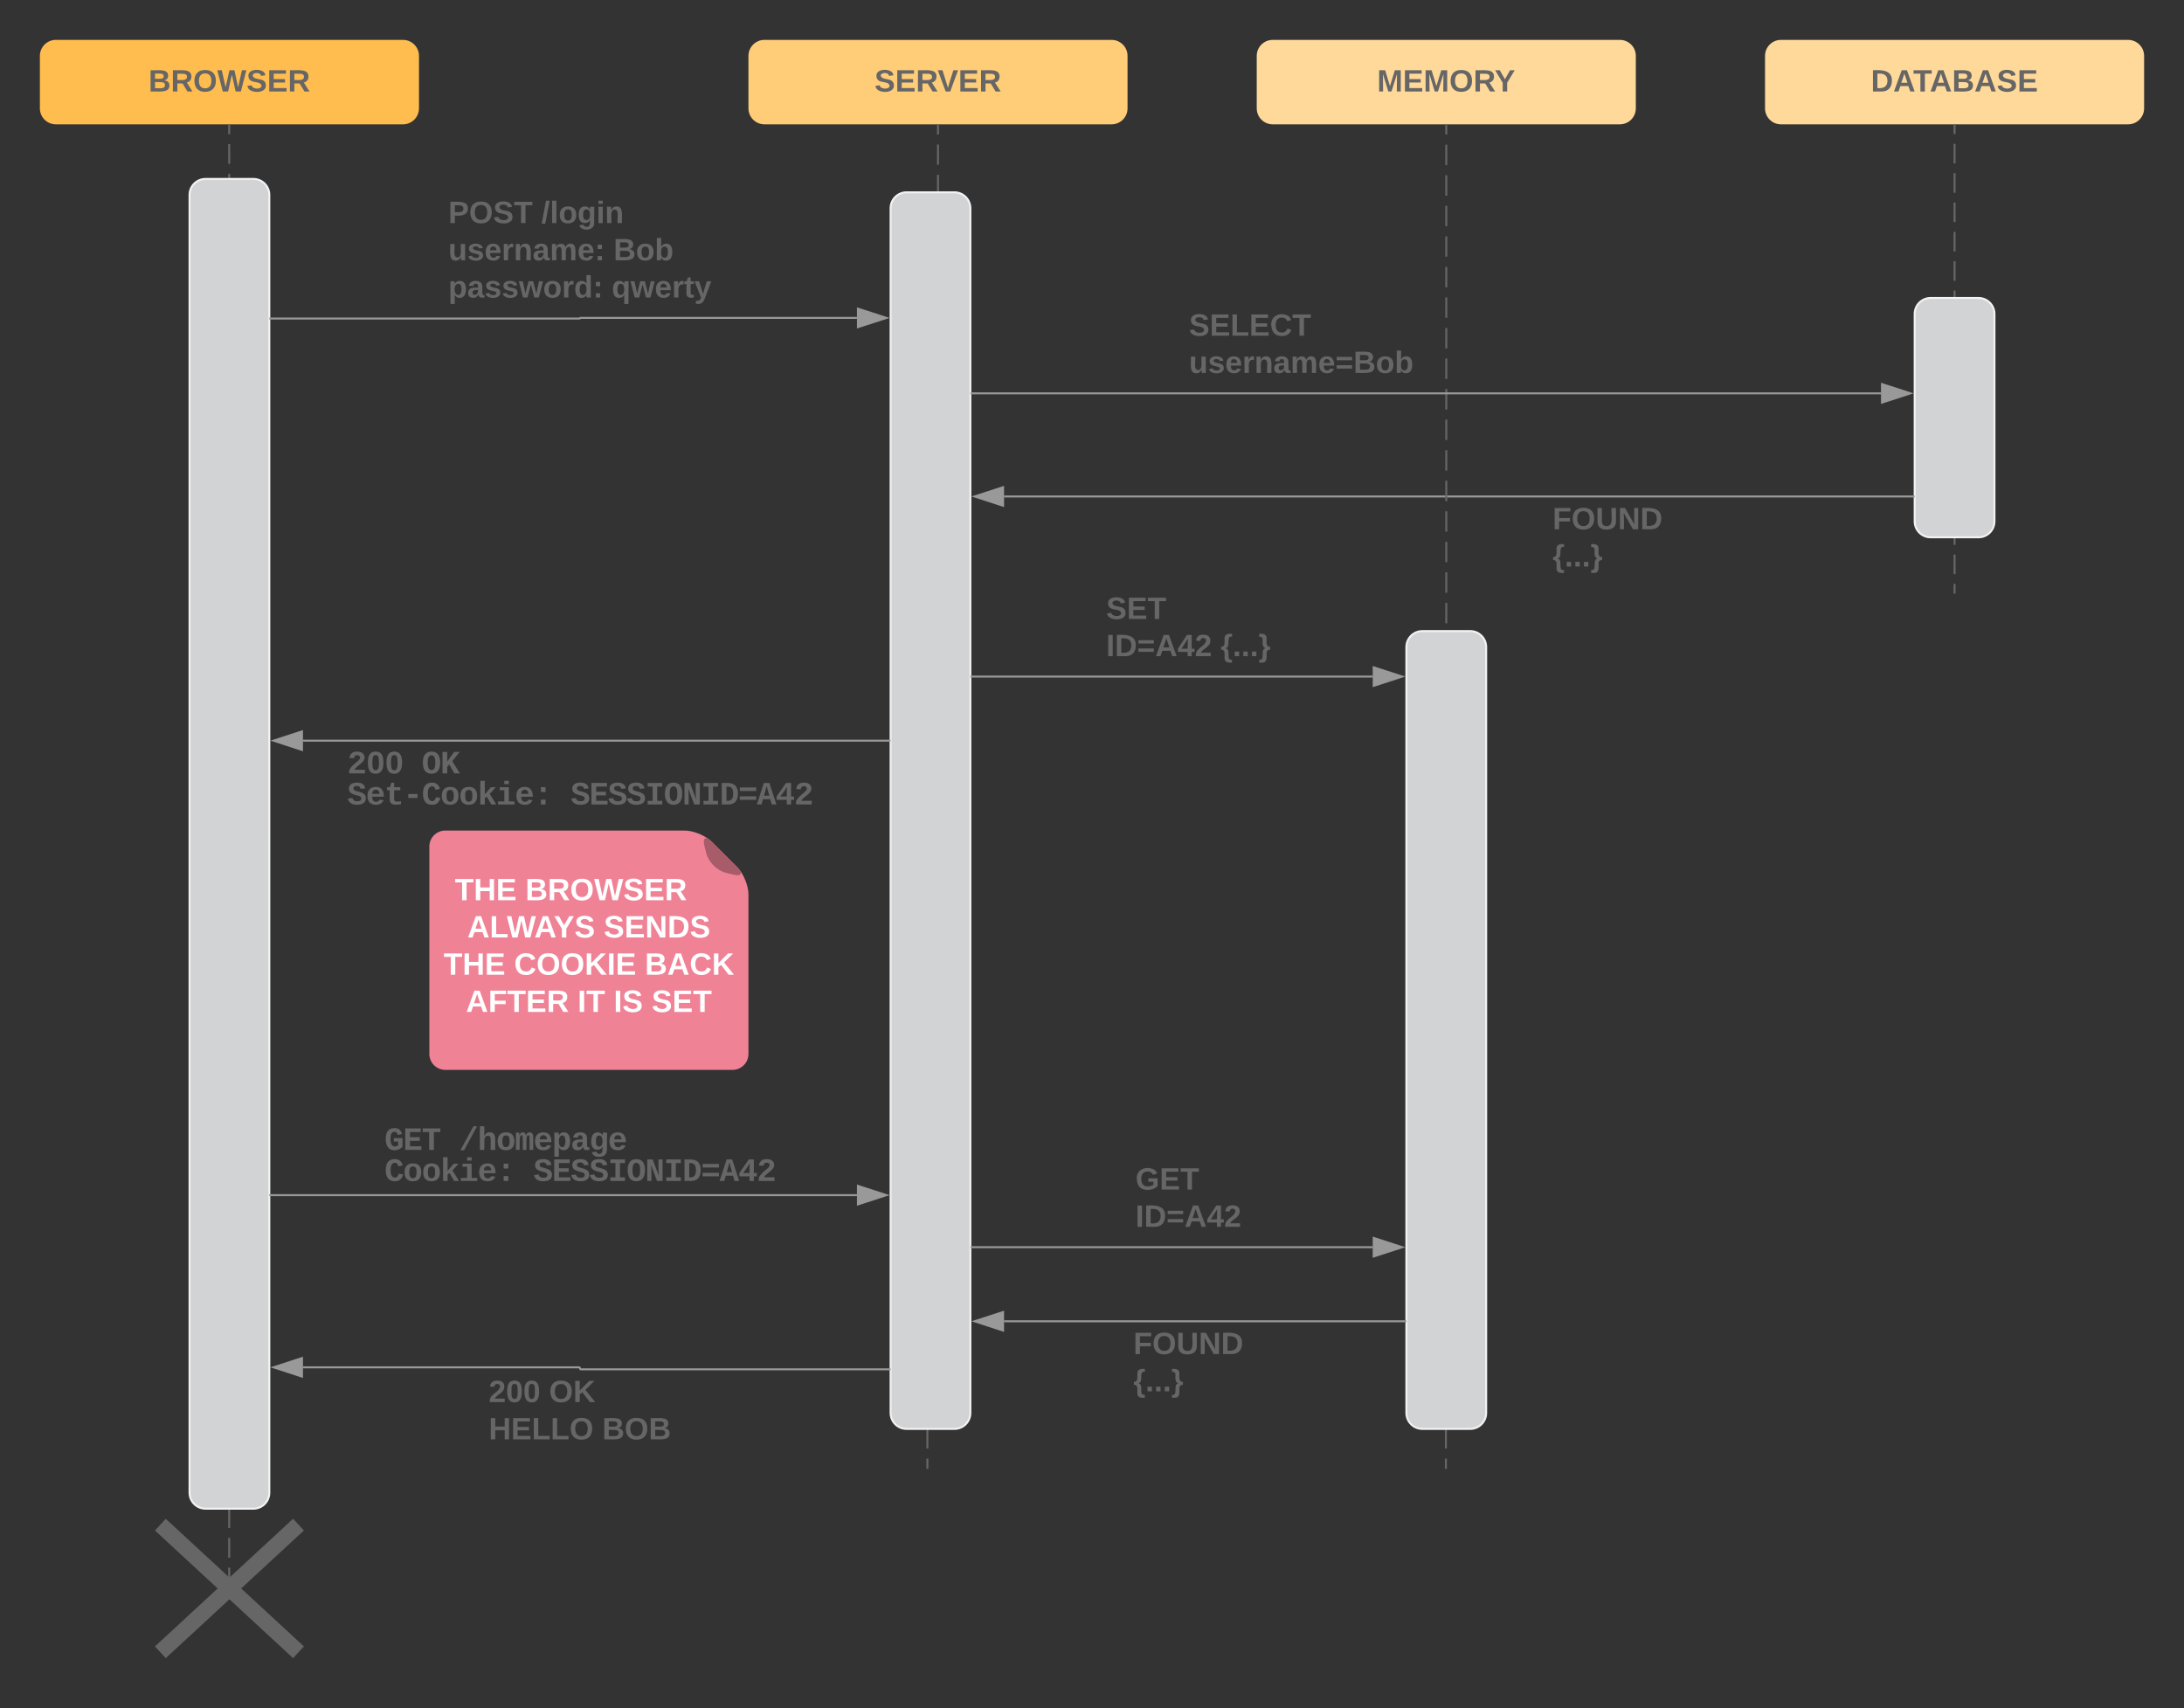 <svg xmlns="http://www.w3.org/2000/svg" xmlns:xlink="http://www.w3.org/1999/xlink" xmlns:lucid="lucid" width="1095.08" height="856.42"><rect width="100%" height="100%" fill="#333333" stroke="none"/><g transform="translate(5 -3.584)" lucid:page-tab-id="0_0"><path d="M15 31.58c0-4.4 3.58-8 8-8h174.08c4.4 0 8 3.6 8 8v26.34c0 4.42-3.6 8-8 8H23c-4.42 0-8-3.58-8-8z" stroke="#000" stroke-opacity="0" fill="#ffbd50"/><use xlink:href="#a" transform="matrix(1,0,0,1,15,23.584) translate(54.469 25.882)"/><path d="M109.92 65.92v728.53" fill="none"/><path d="M109.92 65.92v4.95m0 4.96v9.9m0 4.97v9.9m0 4.97v9.9m0 4.96v9.92m0 4.95v9.9m0 4.97v9.9m0 4.97v9.9m0 4.97v9.92m0 4.95v9.92m0 4.94v9.9m0 4.97v9.92m0 4.96v9.9m0 4.97v9.9m0 4.96v9.93m0 4.95v9.9m0 4.97v9.9m0 4.97v9.9m0 4.97v9.9m0 4.95v9.92m0 4.95v9.9m0 4.97v9.9m0 4.96v9.9m0 4.97v9.9m0 4.96v9.9m0 4.96v9.9m0 4.97v9.9m0 4.97v9.9m0 4.97v9.9m0 4.96v9.9m0 4.97v9.9m0 4.97v9.9m0 4.97v9.9m0 4.96v9.92m0 4.95v9.9m0 4.97v9.9m0 4.97v9.92m0 4.96v9.9m0 4.96v9.92m0 4.95v9.92m0 4.96v9.9m0 4.97v9.9m0 4.97v9.9m0 4.96v9.92m0 4.95v9.9m0 4.97v9.9m0 4.97v9.9m0 4.96v9.9m0 4.96v9.92m0 4.95v4.95" stroke="#666" fill="none"/><path fill="#666"/><path d="M109.92 794.45v3" stroke="#666" fill="none"/><path d="M90.04 101.3c0-4.4 3.58-8 8-8h24c4.42 0 8 3.6 8 8V752c0 4.42-3.58 8-8 8h-24c-4.42 0-8-3.58-8-8z" stroke="#f2f2f2" fill="#d2d3d5"/><path d="M370.28 31.58c0-4.4 3.6-8 8-8h174.08c4.42 0 8 3.6 8 8v26.34c0 4.42-3.58 8-8 8H378.28c-4.4 0-8-3.58-8-8z" stroke="#000" stroke-opacity="0" fill="#ffcc78"/><use xlink:href="#b" transform="matrix(1,0,0,1,370.284,23.584) translate(63.219 25.882)"/><path d="M880 31.58c0-4.4 3.58-8 8-8h174.08c4.4 0 8 3.6 8 8v26.34c0 4.42-3.6 8-8 8H888c-4.42 0-8-3.58-8-8z" stroke="#000" stroke-opacity="0" fill="#ffd99a"/><use xlink:href="#c" transform="matrix(1,0,0,1,880,23.584) translate(53.086 25.882)"/><path d="M465.32 65.92V400.3c0 1.47-1.2 2.66-2.66 2.66-1.47 0-2.66 1.2-2.66 2.66V740" fill="none"/><path d="M465.32 65.92V71m0 5.05v10.13m0 5.07v10.13m0 5.07v10.13m0 5.07v10.13m0 5.07v10.13m0 5.07v10.13m0 5.07v10.13m0 5.07v10.13m0 5.06v10.14m0 5.06v10.14m0 5.06v10.14m0 5.06v10.13m0 5.07v10.13m0 5.07v10.13m0 5.07v10.13m0 5.07v10.13m0 5.07v10.13m0 5.07v10.13m0 5.06v10.14m0 5.06v10.14m0 5.06v10.14m0 5.06v5.07l-.78 1.88-1.88.78-1.88.78-.78 1.88v5.07m0 5.05v10.14m0 5.05v10.13m0 5.07v10.13m0 5.07v10.13m0 5.07v10.13m0 5.07v10.13m0 5.07v10.13m0 5.07v10.13m0 5.07v10.13m0 5.06v10.14m0 5.06v10.14m0 5.06v10.14m0 5.06v10.13m0 5.07v10.13m0 5.07v10.13m0 5.07v10.13m0 5.07v10.13m0 5.07v10.13m0 5.07v10.13m0 5.07v10.13m0 5.06v10.14m0 5.06V740" stroke="#666" fill="none"/><path fill="#666"/><path d="M66.75 768c0-4.42 3.58-8 8-8h70.58c4.4 0 8 3.58 8 8v64c0 4.42-3.6 8-8 8H74.75c-4.42 0-8-3.58-8-8z" fill="none"/><path d="M75.4 768l69.27 64m0-64L75.4 832" stroke="#666" stroke-width="8" fill="none"/><path d="M441.56 108c0-4.42 3.58-8 8-8h24c4.42 0 8 3.58 8 8v604c0 4.42-3.58 8-8 8h-24c-4.42 0-8-3.58-8-8z" stroke="#f2f2f2" fill="#d2d3d5"/><path d="M130.54 163.3h155.1c.1 0 .16-.06.16-.15 0-.1.07-.17.17-.17h138.7" stroke="#999" fill="none"/><path d="M130.54 163.8h-.5v-1h.5z" fill="#999"/><path d="M439.44 162.98l-14.26 4.63v-9.26z" stroke="#999" fill="#999"/><use xlink:href="#d" transform="matrix(1,0,0,1,219.804,102.982) translate(0 12.444)"/><use xlink:href="#e" transform="matrix(1,0,0,1,219.804,102.982) translate(46.623 12.444)"/><use xlink:href="#f" transform="matrix(1,0,0,1,219.804,102.982) translate(0 31.111)"/><use xlink:href="#g" transform="matrix(1,0,0,1,219.804,102.982) translate(82.833 31.111)"/><use xlink:href="#h" transform="matrix(1,0,0,1,219.804,102.982) translate(0 49.778)"/><use xlink:href="#i" transform="matrix(1,0,0,1,219.804,102.982) translate(81.926 49.778)"/><path d="M975.04 65.92v235.33" fill="none"/><path d="M975.04 65.92v4.9m0 4.9v9.8m0 4.9v9.82m0 4.9v9.8m0 4.9v9.8m0 4.92v9.8m0 4.9v9.8m0 4.9v9.82m0 4.9v9.8m0 4.9v9.82m0 4.9v9.8m0 4.9v9.8m0 4.9v9.82m0 4.9v9.8m0 4.9v9.82m0 4.9v9.8m0 4.9v4.9" stroke="#666" fill="none"/><path fill="#666"/><path d="M955.04 160.98c0-4.42 3.58-8 8-8h24c4.42 0 8 3.58 8 8v104c0 4.42-3.58 8-8 8h-24c-4.42 0-8-3.58-8-8z" stroke="#f2f2f2" fill="#d2d3d5"/><path d="M954.54 252.5H498.45" stroke="#999" fill="none"/><path d="M955.04 253h-.5v-1h.5z" fill="#999"/><path d="M483.68 252.5l14.27-4.63v9.27z" stroke="#999" fill="#999"/><use xlink:href="#j" transform="matrix(1,0,0,1,773.49,256.508) translate(0 12.444)"/><use xlink:href="#k" transform="matrix(1,0,0,1,773.49,256.508) translate(0 31.111)"/><path d="M441.06 374.93H146.92" stroke="#999" fill="none"/><path d="M441.56 375.43h-.5v-1h.5z" fill="#999"/><path d="M132.16 374.93l14.26-4.63v9.27z" stroke="#999" fill="#999"/><use xlink:href="#l" transform="matrix(1,0,0,1,169.114,378.931) translate(0 12.441)"/><use xlink:href="#m" transform="matrix(1,0,0,1,169.114,378.931) translate(37.339 12.441)"/><use xlink:href="#n" transform="matrix(1,0,0,1,169.114,378.931) translate(0 27.997)"/><use xlink:href="#o" transform="matrix(1,0,0,1,169.114,378.931) translate(112.018 27.997)"/><path d="M625.14 31.58c0-4.4 3.58-8 8-8h174.08c4.42 0 8 3.6 8 8v26.34c0 4.42-3.58 8-8 8H633.14c-4.42 0-8-3.58-8-8z" stroke="#000" stroke-opacity="0" fill="#ffd99a"/><use xlink:href="#p" transform="matrix(1,0,0,1,625.142,23.584) translate(60.346 25.882)"/><path d="M720.18 65.92v336.95c0 .05-.04.1-.1.1-.04 0-.08.03-.08.08V740" fill="none"/><path d="M720.18 65.92v5.1m0 5.1v10.22m0 5.1v10.22m0 5.1v10.2m0 5.12v10.2m0 5.1v10.22m0 5.1v10.22m0 5.1v10.22m0 5.1v10.2m0 5.12v10.2m0 5.1v10.22m0 5.1v10.22m0 5.1v10.22m0 5.1v10.2m0 5.12v10.2m0 5.1v10.22m0 5.1v10.22m0 5.1v10.22m0 5.1v10.2m0 5.12v10.2m0 5.1v10.22m0 5.1v10.22m0 5.1v5.1l-.03.07-.06.03-.07.03-.03.05v5.1m0 5.1v10.22m0 5.1v10.22m0 5.1v10.2m0 5.1v10.22m0 5.1v10.2m0 5.12v10.2m0 5.12v10.2m0 5.1v10.22m0 5.1V546m0 5.1v10.2m0 5.12v10.2m0 5.12v10.2m0 5.1v10.22m0 5.1v10.22m0 5.1v10.2m0 5.12v10.2m0 5.1v10.23m0 5.1v10.2m0 5.12v10.2m0 5.1v10.22m0 5.1v10.22m0 5.1v5.1" stroke="#666" fill="none"/><path fill="#666"/><path d="M700.18 328c0-4.42 3.58-8 8-8h24c4.42 0 8 3.58 8 8v384c0 4.42-3.58 8-8 8h-24c-4.42 0-8-3.58-8-8z" stroke="#f2f2f2" fill="#d2d3d5"/><path d="M482.06 342.8H683.3" stroke="#999" fill="none"/><path d="M482.06 343.3h-.5v-1h.5z" fill="#999"/><path d="M698.06 342.8l-14.26 4.64v-9.27z" stroke="#999" fill="#999"/><use xlink:href="#q" transform="matrix(1,0,0,1,549.649,301.475) translate(0 12.444)"/><use xlink:href="#r" transform="matrix(1,0,0,1,549.649,301.475) translate(0 31.111)"/><use xlink:href="#s" transform="matrix(1,0,0,1,549.649,301.475) translate(57.383 31.111)"/><path d="M210.28 428c0-4.42 3.6-8 8-8h120c4.42 0 10.54 2.53 13.66 5.66l12.7 12.68c3.1 3.13 5.64 9.24 5.64 13.66v80c0 4.42-3.58 8-8 8h-144c-4.4 0-8-3.58-8-8z" stroke="#000" stroke-opacity="0" stroke-width="2" fill="#f08296"/><path d="M348.22 427.76c-1.07-4.3.6-5.23 3.72-2.1l12.7 12.68c3.1 3.13 2.17 4.8-2.12 3.72l-3.67-.92c-4.3-1.07-8.63-5.4-9.7-9.7z" stroke="#000" stroke-opacity="0" stroke-width="2" fill="#a85b69"/><use xlink:href="#t" transform="matrix(1,0,0,1,210.284,420) translate(12.801 34.944)"/><use xlink:href="#u" transform="matrix(1,0,0,1,210.284,420) translate(48.147 34.944)"/><use xlink:href="#v" transform="matrix(1,0,0,1,210.284,420) translate(19.057 53.611)"/><use xlink:href="#w" transform="matrix(1,0,0,1,210.284,420) translate(87.459 53.611)"/><use xlink:href="#x" transform="matrix(1,0,0,1,210.284,420) translate(7.153 72.278)"/><use xlink:href="#y" transform="matrix(1,0,0,1,210.284,420) translate(42.499 72.278)"/><use xlink:href="#z" transform="matrix(1,0,0,1,210.284,420) translate(108.091 72.278)"/><use xlink:href="#A" transform="matrix(1,0,0,1,210.284,420) translate(18.345 90.944)"/><use xlink:href="#B" transform="matrix(1,0,0,1,210.284,420) translate(74.345 90.944)"/><use xlink:href="#C" transform="matrix(1,0,0,1,210.284,420) translate(92.449 90.944)"/><use xlink:href="#D" transform="matrix(1,0,0,1,210.284,420) translate(111.462 90.944)"/><path d="M130.54 602.8h294.14" stroke="#999" fill="none"/><path d="M130.54 603.3h-.5v-1h.5z" fill="#999"/><path d="M439.44 602.8l-14.26 4.64v-9.27z" stroke="#999" fill="#999"/><g><use xlink:href="#E" transform="matrix(1,0,0,1,187.784,567.69) translate(0 12.441)"/><use xlink:href="#F" transform="matrix(1,0,0,1,187.784,567.69) translate(37.339 12.441)"/><use xlink:href="#G" transform="matrix(1,0,0,1,187.784,567.69) translate(0 27.997)"/><use xlink:href="#o" transform="matrix(1,0,0,1,187.784,567.69) translate(74.679 27.997)"/></g><path d="M482.06 628.9H683.3" stroke="#999" fill="none"/><path d="M482.06 629.4h-.5v-1h.5z" fill="#999"/><path d="M698.06 628.9l-14.26 4.64v-9.27z" stroke="#999" fill="#999"/><g><use xlink:href="#H" transform="matrix(1,0,0,1,564.34,587.568) translate(0 12.444)"/><use xlink:href="#I" transform="matrix(1,0,0,1,564.34,587.568) translate(0 31.111)"/></g><path d="M699.68 666.04H498.45" stroke="#999" fill="none"/><path d="M700.18 666.54h-.5v-1h.5z" fill="#999"/><path d="M483.68 666.04l14.27-4.63v9.28z" stroke="#999" fill="#999"/><g><use xlink:href="#j" transform="matrix(1,0,0,1,563.303,670.043) translate(0 12.444)"/><use xlink:href="#k" transform="matrix(1,0,0,1,563.303,670.043) translate(0 31.111)"/></g><path d="M441.06 690.13H286.3c-.28 0-.5-.22-.5-.5 0-.27-.22-.5-.5-.5H146.92" stroke="#999" fill="none"/><path d="M441.56 690.63h-.5v-1h.5z" fill="#999"/><path d="M132.16 689.13l14.26-4.63v9.27z" stroke="#999" fill="#999"/><g><use xlink:href="#J" transform="matrix(1,0,0,1,240.063,694.127) translate(0 12.444)"/><use xlink:href="#K" transform="matrix(1,0,0,1,240.063,694.127) translate(30.247 12.444)"/><use xlink:href="#L" transform="matrix(1,0,0,1,240.063,694.127) translate(0 31.111)"/><use xlink:href="#M" transform="matrix(1,0,0,1,240.063,694.127) translate(56.907 31.111)"/></g><path d="M482.06 200.8h456.1" stroke="#999" fill="none"/><path d="M482.06 201.3h-.5v-1h.5z" fill="#999"/><path d="M952.92 200.8l-14.27 4.63v-9.27z" stroke="#999" fill="#999"/><g><use xlink:href="#N" transform="matrix(1,0,0,1,591.191,159.461) translate(0 12.444)"/><use xlink:href="#O" transform="matrix(1,0,0,1,591.191,159.461) translate(0 31.111)"/></g><defs><path fill="#666" d="M182-130c37 4 62 22 62 59C244 23 116-4 24 0v-248c84 5 203-23 205 63 0 31-19 50-47 55zM76-148c40-3 101 13 101-30 0-44-60-28-101-31v61zm0 110c48-3 116 14 116-37 0-48-69-32-116-35v72" id="P"/><path fill="#666" d="M240-174c0 40-23 61-54 70L253 0h-59l-57-94H76V0H24v-248c93 4 217-23 216 74zM76-134c48-2 112 12 112-38 0-48-66-32-112-35v73" id="Q"/><path fill="#666" d="M140-251c80 0 125 45 125 126S219 4 139 4C58 4 15-44 15-125s44-126 125-126zm-1 214c52 0 73-35 73-88 0-50-21-86-72-86-52 0-73 35-73 86s22 88 72 88" id="R"/><path fill="#666" d="M275 0h-61l-44-196L126 0H64L0-248h53L97-49l45-199h58l43 199 44-199h52" id="S"/><path fill="#666" d="M169-182c-1-43-94-46-97-3 18 66 151 10 154 114 3 95-165 93-204 36-6-8-10-19-12-30l50-8c3 46 112 56 116 5-17-69-150-10-154-114-4-87 153-88 188-35 5 8 8 18 10 28" id="T"/><path fill="#666" d="M24 0v-248h195v40H76v63h132v40H76v65h150V0H24" id="U"/><g id="a"><use transform="matrix(0.043,0,0,0.043,0,0)" xlink:href="#P"/><use transform="matrix(0.043,0,0,0.043,11.191,0)" xlink:href="#Q"/><use transform="matrix(0.043,0,0,0.043,22.383,0)" xlink:href="#R"/><use transform="matrix(0.043,0,0,0.043,34.481,0)" xlink:href="#S"/><use transform="matrix(0.043,0,0,0.043,49.13,0)" xlink:href="#T"/><use transform="matrix(0.043,0,0,0.043,59.5,0)" xlink:href="#U"/><use transform="matrix(0.043,0,0,0.043,69.87,0)" xlink:href="#Q"/></g><path fill="#666" d="M147 0H94L2-248h55l64 206c17-72 42-137 63-206h54" id="V"/><g id="b"><use transform="matrix(0.043,0,0,0.043,0,0)" xlink:href="#T"/><use transform="matrix(0.043,0,0,0.043,10.37,0)" xlink:href="#U"/><use transform="matrix(0.043,0,0,0.043,20.741,0)" xlink:href="#Q"/><use transform="matrix(0.043,0,0,0.043,31.63,0)" xlink:href="#V"/><use transform="matrix(0.043,0,0,0.043,42,0)" xlink:href="#U"/><use transform="matrix(0.043,0,0,0.043,52.37,0)" xlink:href="#Q"/></g><path fill="#666" d="M24-248c120-7 223 5 221 122C244-46 201 0 124 0H24v-248zM76-40c74 7 117-18 117-86 0-67-45-88-117-82v168" id="W"/><path fill="#666" d="M199 0l-22-63H83L61 0H9l90-248h61L250 0h-51zm-33-102l-36-108c-10 38-24 72-36 108h72" id="X"/><path fill="#666" d="M136-208V0H84v-208H4v-40h212v40h-80" id="Y"/><g id="c"><use transform="matrix(0.043,0,0,0.043,0,0)" xlink:href="#W"/><use transform="matrix(0.043,0,0,0.043,11.191,0)" xlink:href="#X"/><use transform="matrix(0.043,0,0,0.043,21.216,0)" xlink:href="#Y"/><use transform="matrix(0.043,0,0,0.043,29.512,0)" xlink:href="#X"/><use transform="matrix(0.043,0,0,0.043,40.704,0)" xlink:href="#P"/><use transform="matrix(0.043,0,0,0.043,51.895,0)" xlink:href="#X"/><use transform="matrix(0.043,0,0,0.043,63.086,0)" xlink:href="#T"/><use transform="matrix(0.043,0,0,0.043,73.457,0)" xlink:href="#U"/></g><path fill="#666" d="M24-248c93 1 206-16 204 79-1 75-69 88-152 82V0H24v-248zm52 121c47 0 100 7 100-41 0-47-54-39-100-39v80" id="Z"/><g id="d"><use transform="matrix(0.043,0,0,0.043,0,0)" xlink:href="#Z"/><use transform="matrix(0.043,0,0,0.043,10.37,0)" xlink:href="#R"/><use transform="matrix(0.043,0,0,0.043,22.469,0)" xlink:href="#T"/><use transform="matrix(0.043,0,0,0.043,32.84,0)" xlink:href="#Y"/></g><path fill="#666" d="M4 7l51-268h42L46 7H4" id="aa"/><path fill="#666" d="M25 0v-261h50V0H25" id="ab"/><path fill="#666" d="M110-194c64 0 96 36 96 99 0 64-35 99-97 99-61 0-95-36-95-99 0-62 34-99 96-99zm-1 164c35 0 45-28 45-65 0-40-10-65-43-65-34 0-45 26-45 65 0 36 10 65 43 65" id="ac"/><path fill="#666" d="M195-6C206 82 75 100 31 46c-4-6-6-13-8-21l49-6c3 16 16 24 34 25 40 0 42-37 40-79-11 22-30 35-61 35-53 0-70-43-70-97 0-56 18-96 73-97 30 0 46 14 59 34l2-30h47zm-90-29c32 0 41-27 41-63 0-35-9-62-40-62-32 0-39 29-40 63 0 36 9 62 39 62" id="ad"/><path fill="#666" d="M25-224v-37h50v37H25zM25 0v-190h50V0H25" id="ae"/><path fill="#666" d="M135-194c87-1 58 113 63 194h-50c-7-57 23-157-34-157-59 0-34 97-39 157H25l-1-190h47c2 12-1 28 3 38 12-26 28-41 61-42" id="af"/><g id="e"><use transform="matrix(0.043,0,0,0.043,0,0)" xlink:href="#aa"/><use transform="matrix(0.043,0,0,0.043,4.321,0)" xlink:href="#ab"/><use transform="matrix(0.043,0,0,0.043,8.642,0)" xlink:href="#ac"/><use transform="matrix(0.043,0,0,0.043,18.105,0)" xlink:href="#ad"/><use transform="matrix(0.043,0,0,0.043,27.568,0)" xlink:href="#ae"/><use transform="matrix(0.043,0,0,0.043,31.889,0)" xlink:href="#af"/></g><path fill="#666" d="M85 4C-2 5 27-109 22-190h50c7 57-23 150 33 157 60-5 35-97 40-157h50l1 190h-47c-2-12 1-28-3-38-12 25-28 42-61 42" id="ag"/><path fill="#666" d="M137-138c1-29-70-34-71-4 15 46 118 7 119 86 1 83-164 76-172 9l43-7c4 19 20 25 44 25 33 8 57-30 24-41C81-84 22-81 20-136c-2-80 154-74 161-7" id="ah"/><path fill="#666" d="M185-48c-13 30-37 53-82 52C43 2 14-33 14-96s30-98 90-98c62 0 83 45 84 108H66c0 31 8 55 39 56 18 0 30-7 34-22zm-45-69c5-46-57-63-70-21-2 6-4 13-4 21h74" id="ai"/><path fill="#666" d="M135-150c-39-12-60 13-60 57V0H25l-1-190h47c2 13-1 29 3 40 6-28 27-53 61-41v41" id="aj"/><path fill="#666" d="M133-34C117-15 103 5 69 4 32 3 11-16 11-54c-1-60 55-63 116-61 1-26-3-47-28-47-18 1-26 9-28 27l-52-2c7-38 36-58 82-57s74 22 75 68l1 82c-1 14 12 18 25 15v27c-30 8-71 5-69-32zm-48 3c29 0 43-24 42-57-32 0-66-3-65 30 0 17 8 27 23 27" id="ak"/><path fill="#666" d="M220-157c-53 9-28 100-34 157h-49v-107c1-27-5-49-29-50C55-147 81-57 75 0H25l-1-190h47c2 12-1 28 3 38 10-53 101-56 108 0 13-22 24-43 59-42 82 1 51 116 57 194h-49v-107c-1-25-5-48-29-50" id="al"/><path fill="#666" d="M35-132v-50h50v50H35zM35 0v-49h50V0H35" id="am"/><g id="f"><use transform="matrix(0.043,0,0,0.043,0,0)" xlink:href="#ag"/><use transform="matrix(0.043,0,0,0.043,9.463,0)" xlink:href="#ah"/><use transform="matrix(0.043,0,0,0.043,18.105,0)" xlink:href="#ai"/><use transform="matrix(0.043,0,0,0.043,26.747,0)" xlink:href="#aj"/><use transform="matrix(0.043,0,0,0.043,32.796,0)" xlink:href="#af"/><use transform="matrix(0.043,0,0,0.043,42.259,0)" xlink:href="#ak"/><use transform="matrix(0.043,0,0,0.043,50.901,0)" xlink:href="#al"/><use transform="matrix(0.043,0,0,0.043,64.728,0)" xlink:href="#ai"/><use transform="matrix(0.043,0,0,0.043,73.37,0)" xlink:href="#am"/></g><path fill="#666" d="M135-194c52 0 70 43 70 98 0 56-19 99-73 100-30 1-46-15-58-35L72 0H24l1-261h50v104c11-23 29-37 60-37zM114-30c31 0 40-27 40-66 0-37-7-63-39-63s-41 28-41 65c0 36 8 64 40 64" id="an"/><g id="g"><use transform="matrix(0.043,0,0,0.043,0,0)" xlink:href="#P"/><use transform="matrix(0.043,0,0,0.043,11.191,0)" xlink:href="#ac"/><use transform="matrix(0.043,0,0,0.043,20.654,0)" xlink:href="#an"/></g><path fill="#666" d="M135-194c53 0 70 44 70 98 0 56-19 98-73 100-31 1-45-17-59-34 3 33 2 69 2 105H25l-1-265h48c2 10 0 23 3 31 11-24 29-35 60-35zM114-30c33 0 39-31 40-66 0-38-9-64-40-64-56 0-55 130 0 130" id="ao"/><path fill="#666" d="M231 0h-52l-39-155L100 0H48L-1-190h46L77-45c9-52 24-97 36-145h53l37 145 32-145h46" id="ap"/><path fill="#666" d="M88-194c31-1 46 15 58 34l-1-101h50l1 261h-48c-2-10 0-23-3-31C134-8 116 4 84 4 32 4 16-41 15-95c0-56 19-97 73-99zm17 164c33 0 40-30 41-66 1-37-9-64-41-64s-38 30-39 65c0 43 13 65 39 65" id="aq"/><g id="h"><use transform="matrix(0.043,0,0,0.043,0,0)" xlink:href="#ao"/><use transform="matrix(0.043,0,0,0.043,9.463,0)" xlink:href="#ak"/><use transform="matrix(0.043,0,0,0.043,18.105,0)" xlink:href="#ah"/><use transform="matrix(0.043,0,0,0.043,26.747,0)" xlink:href="#ah"/><use transform="matrix(0.043,0,0,0.043,35.389,0)" xlink:href="#ap"/><use transform="matrix(0.043,0,0,0.043,47.488,0)" xlink:href="#ac"/><use transform="matrix(0.043,0,0,0.043,56.951,0)" xlink:href="#aj"/><use transform="matrix(0.043,0,0,0.043,63,0)" xlink:href="#aq"/><use transform="matrix(0.043,0,0,0.043,72.463,0)" xlink:href="#am"/></g><path fill="#666" d="M84 4C32 4 15-41 15-95c0-55 18-99 73-99 29 0 47 12 58 34l2-30h48l-1 265h-49V-32C136-9 114 4 84 4zm21-34c32 0 41-29 41-66 0-36-9-64-40-64-33 0-39 30-40 65 0 43 13 65 39 65" id="ar"/><path fill="#666" d="M115-3C79 11 28 4 28-45v-112H4v-33h27l15-45h31v45h36v33H77v99c-1 23 16 31 38 25v30" id="as"/><path fill="#666" d="M123 10C108 53 80 86 19 72V37c35 8 53-11 59-39L3-190h52l48 148c12-52 28-100 44-148h51" id="at"/><g id="i"><use transform="matrix(0.043,0,0,0.043,0,0)" xlink:href="#ar"/><use transform="matrix(0.043,0,0,0.043,9.463,0)" xlink:href="#ap"/><use transform="matrix(0.043,0,0,0.043,21.562,0)" xlink:href="#ai"/><use transform="matrix(0.043,0,0,0.043,30.204,0)" xlink:href="#aj"/><use transform="matrix(0.043,0,0,0.043,36.253,0)" xlink:href="#as"/><use transform="matrix(0.043,0,0,0.043,41.395,0)" xlink:href="#at"/></g><path fill="#666" d="M76-208v77h127v40H76V0H24v-248h183v40H76" id="au"/><path fill="#666" d="M238-95c0 69-44 99-111 99C63 4 22-25 22-93v-155h51v151c-1 38 19 59 55 60 90 1 49-130 58-211h52v153" id="av"/><path fill="#666" d="M175 0L67-191c6 58 2 128 3 191H24v-248h59L193-55c-6-58-2-129-3-193h46V0h-61" id="aw"/><g id="j"><use transform="matrix(0.043,0,0,0.043,0,0)" xlink:href="#au"/><use transform="matrix(0.043,0,0,0.043,9.463,0)" xlink:href="#R"/><use transform="matrix(0.043,0,0,0.043,21.562,0)" xlink:href="#av"/><use transform="matrix(0.043,0,0,0.043,32.753,0)" xlink:href="#aw"/><use transform="matrix(0.043,0,0,0.043,43.944,0)" xlink:href="#W"/></g><path fill="#666" d="M133 41v34c-50 4-88-6-87-53 0-46 9-101-40-98v-34c48 2 40-52 40-98-1-47 37-57 87-53v34c-79-14-6 124-77 134 73 11-4 147 77 134" id="ax"/><path fill="#666" d="M24 0v-54h51V0H24" id="ay"/><path fill="#666" d="M94-36c2 56 4 113-52 111H8V41C85 54 13-83 84-94c-39-5-38-51-36-97 1-27-12-38-40-36v-34c49-4 87 6 86 53s-8 101 41 98v34c-26 1-42 13-41 40" id="az"/><g id="k"><use transform="matrix(0.043,0,0,0.043,0,0)" xlink:href="#ax"/><use transform="matrix(0.043,0,0,0.043,6.049,0)" xlink:href="#ay"/><use transform="matrix(0.043,0,0,0.043,10.37,0)" xlink:href="#ay"/><use transform="matrix(0.043,0,0,0.043,14.691,0)" xlink:href="#ay"/><use transform="matrix(0.043,0,0,0.043,19.012,0)" xlink:href="#az"/></g><path fill="#666" d="M135-968c34-256 187-402 480-402 217 0 371 75 441 220 45 93 40 219-8 308-114 212-348 323-508 488-38 39-66 80-85 123h654V0H123v-195c112-245 321-399 515-560 57-48 107-96 142-157 14-26 22-53 22-80-1-104-73-156-185-154-131 2-181 74-199 194" id="aA"/><path fill="#666" d="M127-675c0-405 101-695 492-695 382 0 482 297 482 695 0 324-79 561-295 658-59 27-124 37-195 37-378 0-484-300-484-695zm580 451c143-96 121-451 101-680-12-138-46-246-191-246-149 0-184 107-199 248-19 180-21 469 36 598 29 67 72 101 159 103 37 0 69-6 94-23" id="aB"/><g id="l"><use transform="matrix(0.008,0,0,0.008,0,0)" xlink:href="#aA"/><use transform="matrix(0.008,0,0,0.008,9.335,0)" xlink:href="#aB"/><use transform="matrix(0.008,0,0,0.008,18.67,0)" xlink:href="#aB"/></g><path fill="#666" d="M615-1370c385 0 542 273 542 691 0 230-47 404-140 522S790 20 615 20C231 20 72-262 72-679c0-419 158-691 543-691zM797-330c77-133 78-564 0-695-44-73-101-113-182-113s-139 40-183 114c-79 133-78 560 0 694 45 77 102 118 183 118s138-41 182-118" id="aC"/><path fill="#666" d="M881 0L558-557 431-415V0H136v-1349h295v599l436-599h343L750-770 1229 0H881" id="aD"/><g id="m"><use transform="matrix(0.008,0,0,0.008,0,0)" xlink:href="#aC"/><use transform="matrix(0.008,0,0,0.008,9.335,0)" xlink:href="#aD"/></g><path fill="#666" d="M609-1161c-125 0-218 36-218 153 0 149 166 161 290 196 235 67 484 129 484 421 0 300-239 408-554 411C302 23 93-114 38-367l285-37c32 128 131 205 296 203 143-2 259-31 259-173 0-164-197-172-333-212-218-64-441-131-441-405 0-276 231-379 511-379 299 0 463 114 513 363l-286 29c-28-115-96-183-233-183" id="aE"/><path fill="#666" d="M1113-274C1038-96 884 20 626 20c-352 0-526-209-526-566 0-358 185-556 530-556 358 0 496 251 499 615H395c5 180 68 319 245 319 102 0 186-45 208-129zM857-663c-6-177-128-307-315-247-94 30-141 121-145 247h460" id="aF"/><path fill="#666" d="M711 13c-250 0-386-99-385-349l2-556H161v-190h181l88-282h176v282h385v190H606v530c-10 130 45 186 174 184 91-2 176-11 255-27v186C933-1 833 13 711 13" id="aG"/><path fill="#666" d="M324-409v-244h580v244H324" id="aH"/><path fill="#666" d="M872-915c-35-112-84-223-220-223-91 0-156 41-204 116-89 137-87 550 2 688 51 79 116 122 209 122 150 0 197-126 240-244l273 52C1094-168 961 20 656 20 239 20 80-262 80-681c0-418 154-689 568-689 289 0 425 167 496 389" id="aI"/><path fill="#666" d="M616-1102c361 0 521 202 521 560 0 354-171 562-527 562C259 20 92-192 92-542c0-351 169-560 524-560zm-9 930c200-2 236-165 236-370 0-199-27-367-223-367-195 0-233 146-233 367 0 129 18 223 55 282s92 88 165 88" id="aJ"/><path fill="#666" d="M864 0L575-490l-121 84V0H173v-1484h281v850l386-448h302L762-660 1171 0H864" id="aK"/><path fill="#666" d="M794-190h353V0H118v-190h395v-702H223v-190h571v892zM513-1277v-207h281v207H513" id="aL"/><path fill="#666" d="M470 0v-305h289V0H470zm0-780v-305h289v305H470" id="aM"/><g id="n"><use transform="matrix(0.008,0,0,0.008,0,0)" xlink:href="#aE"/><use transform="matrix(0.008,0,0,0.008,9.335,0)" xlink:href="#aF"/><use transform="matrix(0.008,0,0,0.008,18.67,0)" xlink:href="#aG"/><use transform="matrix(0.008,0,0,0.008,28.005,0)" xlink:href="#aH"/><use transform="matrix(0.008,0,0,0.008,37.339,0)" xlink:href="#aI"/><use transform="matrix(0.008,0,0,0.008,46.674,0)" xlink:href="#aJ"/><use transform="matrix(0.008,0,0,0.008,56.009,0)" xlink:href="#aJ"/><use transform="matrix(0.008,0,0,0.008,65.344,0)" xlink:href="#aK"/><use transform="matrix(0.008,0,0,0.008,74.679,0)" xlink:href="#aL"/><use transform="matrix(0.008,0,0,0.008,84.014,0)" xlink:href="#aF"/><use transform="matrix(0.008,0,0,0.008,93.349,0)" xlink:href="#aM"/></g><path fill="#666" d="M137 0v-1349h968v228H432v324h612v228H432v341h714V0H137" id="aN"/><path fill="#666" d="M157-1349h916v228H757v893h316V0H157v-228h316v-893H157v-228" id="aO"/><path fill="#666" d="M865-312c-44-312-23-686-28-1037h257V0H748L364-1010c44 304 24 668 28 1010H135v-1349h337" id="aP"/><path fill="#666" d="M496-1349c439 0 656 222 653 664C1146-265 969 0 556 0H135v-1349h361zm36 1121c245-7 319-187 320-457 1-273-91-439-361-436h-61v893h102" id="aQ"/><path fill="#666" d="M101-842v-223h1027v223H101zm0 551v-221h1027v221H101" id="aR"/><path fill="#666" d="M1229 0H935l-92-330H387L295 0H0l443-1349h344zM615-1167c-46 213-110 412-166 615h332c-56-204-119-401-166-615" id="aS"/><path fill="#666" d="M980-287V0H712v-287H71v-211l595-851h314v853h188v209H980zM712-496c2-204-7-417 9-609-118 224-277 405-414 609h405" id="aT"/><g id="o"><use transform="matrix(0.008,0,0,0.008,0,0)" xlink:href="#aE"/><use transform="matrix(0.008,0,0,0.008,9.335,0)" xlink:href="#aN"/><use transform="matrix(0.008,0,0,0.008,18.67,0)" xlink:href="#aE"/><use transform="matrix(0.008,0,0,0.008,28.005,0)" xlink:href="#aE"/><use transform="matrix(0.008,0,0,0.008,37.339,0)" xlink:href="#aO"/><use transform="matrix(0.008,0,0,0.008,46.674,0)" xlink:href="#aC"/><use transform="matrix(0.008,0,0,0.008,56.009,0)" xlink:href="#aP"/><use transform="matrix(0.008,0,0,0.008,65.344,0)" xlink:href="#aO"/><use transform="matrix(0.008,0,0,0.008,74.679,0)" xlink:href="#aQ"/><use transform="matrix(0.008,0,0,0.008,84.014,0)" xlink:href="#aR"/><use transform="matrix(0.008,0,0,0.008,93.349,0)" xlink:href="#aS"/><use transform="matrix(0.008,0,0,0.008,102.683,0)" xlink:href="#aT"/><use transform="matrix(0.008,0,0,0.008,112.018,0)" xlink:href="#aA"/></g><path fill="#666" d="M230 0l2-204L168 0h-37L68-204 70 0H24v-248h70l56 185 57-185h69V0h-46" id="aU"/><path fill="#666" d="M146-102V0H94v-102L6-248h54l60 105 60-105h54" id="aV"/><g id="p"><use transform="matrix(0.043,0,0,0.043,0,0)" xlink:href="#aU"/><use transform="matrix(0.043,0,0,0.043,12.92,0)" xlink:href="#U"/><use transform="matrix(0.043,0,0,0.043,23.29,0)" xlink:href="#aU"/><use transform="matrix(0.043,0,0,0.043,36.21,0)" xlink:href="#R"/><use transform="matrix(0.043,0,0,0.043,48.309,0)" xlink:href="#Q"/><use transform="matrix(0.043,0,0,0.043,58.938,0)" xlink:href="#aV"/></g><g id="q"><use transform="matrix(0.043,0,0,0.043,0,0)" xlink:href="#T"/><use transform="matrix(0.043,0,0,0.043,10.37,0)" xlink:href="#U"/><use transform="matrix(0.043,0,0,0.043,20.741,0)" xlink:href="#Y"/></g><path fill="#666" d="M24 0v-248h52V0H24" id="aW"/><path fill="#666" d="M15-148v-39h180v39H15zm0 97v-39h180v39H15" id="aX"/><path fill="#666" d="M165-50V0h-47v-50H5v-38l105-160h55v161h33v37h-33zm-47-37l2-116L46-87h72" id="aY"/><path fill="#666" d="M182-182c0 78-84 86-111 141h115V0H12c-6-101 99-100 120-180 1-22-12-31-33-32-23 0-32 14-35 34l-49-3c5-45 32-70 84-70 51 0 83 22 83 69" id="aZ"/><g id="r"><use transform="matrix(0.043,0,0,0.043,0,0)" xlink:href="#aW"/><use transform="matrix(0.043,0,0,0.043,4.321,0)" xlink:href="#W"/><use transform="matrix(0.043,0,0,0.043,15.512,0)" xlink:href="#aX"/><use transform="matrix(0.043,0,0,0.043,24.586,0)" xlink:href="#X"/><use transform="matrix(0.043,0,0,0.043,35.778,0)" xlink:href="#aY"/><use transform="matrix(0.043,0,0,0.043,44.42,0)" xlink:href="#aZ"/></g><g id="s"><use transform="matrix(0.043,0,0,0.043,0,0)" xlink:href="#ax"/><use transform="matrix(0.043,0,0,0.043,6.049,0)" xlink:href="#ay"/><use transform="matrix(0.043,0,0,0.043,10.37,0)" xlink:href="#ay"/><use transform="matrix(0.043,0,0,0.043,14.691,0)" xlink:href="#ay"/><use transform="matrix(0.043,0,0,0.043,19.012,0)" xlink:href="#az"/></g><path fill="#fff" d="M136-208V0H84v-208H4v-40h212v40h-80" id="ba"/><path fill="#fff" d="M186 0v-106H76V0H24v-248h52v99h110v-99h50V0h-50" id="bb"/><path fill="#fff" d="M24 0v-248h195v40H76v63h132v40H76v65h150V0H24" id="bc"/><g id="t"><use transform="matrix(0.043,0,0,0.043,0,0)" xlink:href="#ba"/><use transform="matrix(0.043,0,0,0.043,9.463,0)" xlink:href="#bb"/><use transform="matrix(0.043,0,0,0.043,20.654,0)" xlink:href="#bc"/></g><path fill="#fff" d="M182-130c37 4 62 22 62 59C244 23 116-4 24 0v-248c84 5 203-23 205 63 0 31-19 50-47 55zM76-148c40-3 101 13 101-30 0-44-60-28-101-31v61zm0 110c48-3 116 14 116-37 0-48-69-32-116-35v72" id="bd"/><path fill="#fff" d="M240-174c0 40-23 61-54 70L253 0h-59l-57-94H76V0H24v-248c93 4 217-23 216 74zM76-134c48-2 112 12 112-38 0-48-66-32-112-35v73" id="be"/><path fill="#fff" d="M140-251c80 0 125 45 125 126S219 4 139 4C58 4 15-44 15-125s44-126 125-126zm-1 214c52 0 73-35 73-88 0-50-21-86-72-86-52 0-73 35-73 86s22 88 72 88" id="bf"/><path fill="#fff" d="M275 0h-61l-44-196L126 0H64L0-248h53L97-49l45-199h58l43 199 44-199h52" id="bg"/><path fill="#fff" d="M169-182c-1-43-94-46-97-3 18 66 151 10 154 114 3 95-165 93-204 36-6-8-10-19-12-30l50-8c3 46 112 56 116 5-17-69-150-10-154-114-4-87 153-88 188-35 5 8 8 18 10 28" id="bh"/><g id="u"><use transform="matrix(0.043,0,0,0.043,0,0)" xlink:href="#bd"/><use transform="matrix(0.043,0,0,0.043,11.191,0)" xlink:href="#be"/><use transform="matrix(0.043,0,0,0.043,22.383,0)" xlink:href="#bf"/><use transform="matrix(0.043,0,0,0.043,34.481,0)" xlink:href="#bg"/><use transform="matrix(0.043,0,0,0.043,49.13,0)" xlink:href="#bh"/><use transform="matrix(0.043,0,0,0.043,59.5,0)" xlink:href="#bc"/><use transform="matrix(0.043,0,0,0.043,69.87,0)" xlink:href="#be"/></g><path fill="#fff" d="M199 0l-22-63H83L61 0H9l90-248h61L250 0h-51zm-33-102l-36-108c-10 38-24 72-36 108h72" id="bi"/><path fill="#fff" d="M24 0v-248h52v208h133V0H24" id="bj"/><path fill="#fff" d="M146-102V0H94v-102L6-248h54l60 105 60-105h54" id="bk"/><g id="v"><use transform="matrix(0.043,0,0,0.043,0,0)" xlink:href="#bi"/><use transform="matrix(0.043,0,0,0.043,11.191,0)" xlink:href="#bj"/><use transform="matrix(0.043,0,0,0.043,19.79,0)" xlink:href="#bg"/><use transform="matrix(0.043,0,0,0.043,33.574,0)" xlink:href="#bi"/><use transform="matrix(0.043,0,0,0.043,43.34,0)" xlink:href="#bk"/><use transform="matrix(0.043,0,0,0.043,53.71,0)" xlink:href="#bh"/></g><path fill="#fff" d="M175 0L67-191c6 58 2 128 3 191H24v-248h59L193-55c-6-58-2-129-3-193h46V0h-61" id="bl"/><path fill="#fff" d="M24-248c120-7 223 5 221 122C244-46 201 0 124 0H24v-248zM76-40c74 7 117-18 117-86 0-67-45-88-117-82v168" id="bm"/><g id="w"><use transform="matrix(0.043,0,0,0.043,0,0)" xlink:href="#bh"/><use transform="matrix(0.043,0,0,0.043,10.37,0)" xlink:href="#bc"/><use transform="matrix(0.043,0,0,0.043,20.741,0)" xlink:href="#bl"/><use transform="matrix(0.043,0,0,0.043,31.932,0)" xlink:href="#bm"/><use transform="matrix(0.043,0,0,0.043,43.123,0)" xlink:href="#bh"/></g><g id="x"><use transform="matrix(0.043,0,0,0.043,0,0)" xlink:href="#ba"/><use transform="matrix(0.043,0,0,0.043,9.463,0)" xlink:href="#bb"/><use transform="matrix(0.043,0,0,0.043,20.654,0)" xlink:href="#bc"/></g><path fill="#fff" d="M67-125c0 53 21 87 73 88 37 1 54-22 65-47l45 17C233-25 199 4 140 4 58 4 20-42 15-125 8-235 124-281 211-232c18 10 29 29 36 50l-46 12c-8-25-30-41-62-41-52 0-71 34-72 86" id="bn"/><path fill="#fff" d="M195 0l-88-114-31 24V0H24v-248h52v113l112-113h60L142-143 257 0h-62" id="bo"/><path fill="#fff" d="M24 0v-248h52V0H24" id="bp"/><g id="y"><use transform="matrix(0.043,0,0,0.043,0,0)" xlink:href="#bn"/><use transform="matrix(0.043,0,0,0.043,11.191,0)" xlink:href="#bf"/><use transform="matrix(0.043,0,0,0.043,23.29,0)" xlink:href="#bf"/><use transform="matrix(0.043,0,0,0.043,35.389,0)" xlink:href="#bo"/><use transform="matrix(0.043,0,0,0.043,46.58,0)" xlink:href="#bp"/><use transform="matrix(0.043,0,0,0.043,50.901,0)" xlink:href="#bc"/></g><g id="z"><use transform="matrix(0.043,0,0,0.043,0,0)" xlink:href="#bd"/><use transform="matrix(0.043,0,0,0.043,11.191,0)" xlink:href="#bi"/><use transform="matrix(0.043,0,0,0.043,22.383,0)" xlink:href="#bn"/><use transform="matrix(0.043,0,0,0.043,33.574,0)" xlink:href="#bo"/></g><path fill="#fff" d="M76-208v77h127v40H76V0H24v-248h183v40H76" id="bq"/><g id="A"><use transform="matrix(0.043,0,0,0.043,0,0)" xlink:href="#bi"/><use transform="matrix(0.043,0,0,0.043,11.191,0)" xlink:href="#bq"/><use transform="matrix(0.043,0,0,0.043,20.654,0)" xlink:href="#ba"/><use transform="matrix(0.043,0,0,0.043,30.117,0)" xlink:href="#bc"/><use transform="matrix(0.043,0,0,0.043,40.488,0)" xlink:href="#be"/></g><g id="B"><use transform="matrix(0.043,0,0,0.043,0,0)" xlink:href="#bp"/><use transform="matrix(0.043,0,0,0.043,4.321,0)" xlink:href="#ba"/></g><g id="C"><use transform="matrix(0.043,0,0,0.043,0,0)" xlink:href="#bp"/><use transform="matrix(0.043,0,0,0.043,4.321,0)" xlink:href="#bh"/></g><g id="D"><use transform="matrix(0.043,0,0,0.043,0,0)" xlink:href="#bh"/><use transform="matrix(0.043,0,0,0.043,10.37,0)" xlink:href="#bc"/><use transform="matrix(0.043,0,0,0.043,20.741,0)" xlink:href="#ba"/></g><path fill="#666" d="M650-216c90 0 157-35 208-74v-235H584v-218h544v558C1004-84 858 20 635 20 235 20 80-276 80-681c0-416 146-689 558-689 277 0 398 160 462 375l-274 54c-31-108-73-197-185-197-231 0-262 217-262 457 0 149 22 263 67 344s113 121 204 121" id="br"/><path fill="#666" d="M762-1121V0H467v-1121H61v-228h1107v228H762" id="bs"/><g id="E"><use transform="matrix(0.008,0,0,0.008,0,0)" xlink:href="#br"/><use transform="matrix(0.008,0,0,0.008,9.335,0)" xlink:href="#aN"/><use transform="matrix(0.008,0,0,0.008,18.67,0)" xlink:href="#bs"/></g><path fill="#666" d="M89 20l821-1504h228L321 20H89" id="bt"/><path fill="#666" d="M424-1484c-2 206 5 424-8 618h4c67-145 160-234 348-236 251-3 335 167 336 416V0H824v-621c0-150-23-276-173-270-163 7-227 142-227 312V0H143v-1484h281" id="bu"/><path fill="#666" d="M934-1102c199 0 220 177 220 381V0H926c-2-260 10-533-4-785-4-72-14-138-83-138-34 0-61 27-81 81s-29 134-29 241V0H501c-2-260 9-533-5-785-4-72-13-138-82-138-46 0-65 47-80 93-21 67-30 155-30 248V0H75c-3-360 6-732-6-1082h209c6 50 3 123 8 175 36-100 83-195 216-195 135 0 166 79 196 196 42-105 93-196 236-196" id="bv"/><path fill="#666" d="M427-171c3 195 2 397 2 596H148V-846c1-83-4-168-8-236h272c10 49 14 118 15 176h4c59-114 151-197 316-197 291 0 385 259 385 560 0 243-65 433-220 521-50 28-109 42-176 42-162-2-253-78-309-191zm69-661c-91 113-92 463-1 586 46 62 145 101 225 54 96-57 118-191 119-351 0-123-18-215-53-276-46-82-128-115-220-74-25 12-48 33-70 61" id="bw"/><path fill="#666" d="M775-193C708-75 621 20 439 20 226 20 106-93 106-306c0-251 170-341 417-346l223-4c4-143-12-264-148-264-103 0-141 58-150 153l-293-14c37-219 194-321 455-321 263 0 418 130 417 390v392c1 84 5 161 89 160 21 0 42-2 62-6v152c-57 15-108 27-180 26-145 0-202-73-217-205h-6zm-256 17c168 0 234-139 227-325-166 4-347-25-347 173 0 94 33 152 120 152" id="bx"/><path fill="#666" d="M1108-33c-3 314-178 467-492 467-243 0-400-94-447-291l281-33c17 79 82 141 174 141 176 0 212-155 205-347-2-40 5-80 0-115C773-85 665-12 501-12c-288 0-377-242-377-538 0-242 65-426 223-510 50-26 108-39 175-39 160 0 253 78 307 191h5c1-58 5-125 14-174h266c-12 335-3 703-6 1049zM811-384c25-82 27-259 1-342-30-99-77-180-190-180-172 0-205 171-205 356 0 116 18 202 54 258 48 76 129 107 221 70 62-25 96-86 119-162" id="by"/><g id="F"><use transform="matrix(0.008,0,0,0.008,0,0)" xlink:href="#bt"/><use transform="matrix(0.008,0,0,0.008,9.335,0)" xlink:href="#bu"/><use transform="matrix(0.008,0,0,0.008,18.67,0)" xlink:href="#aJ"/><use transform="matrix(0.008,0,0,0.008,28.005,0)" xlink:href="#bv"/><use transform="matrix(0.008,0,0,0.008,37.339,0)" xlink:href="#aF"/><use transform="matrix(0.008,0,0,0.008,46.674,0)" xlink:href="#bw"/><use transform="matrix(0.008,0,0,0.008,56.009,0)" xlink:href="#bx"/><use transform="matrix(0.008,0,0,0.008,65.344,0)" xlink:href="#by"/><use transform="matrix(0.008,0,0,0.008,74.679,0)" xlink:href="#aF"/></g><g id="G"><use transform="matrix(0.008,0,0,0.008,0,0)" xlink:href="#aI"/><use transform="matrix(0.008,0,0,0.008,9.335,0)" xlink:href="#aJ"/><use transform="matrix(0.008,0,0,0.008,18.67,0)" xlink:href="#aJ"/><use transform="matrix(0.008,0,0,0.008,28.005,0)" xlink:href="#aK"/><use transform="matrix(0.008,0,0,0.008,37.339,0)" xlink:href="#aL"/><use transform="matrix(0.008,0,0,0.008,46.674,0)" xlink:href="#aF"/><use transform="matrix(0.008,0,0,0.008,56.009,0)" xlink:href="#aM"/></g><path fill="#666" d="M67-125c0 54 23 88 75 88 28 0 53-7 68-21v-34h-60v-39h108v91C232-14 192 4 140 4 58 4 20-42 15-125 8-236 126-280 215-234c19 10 29 26 37 47l-47 15c-11-23-29-39-63-39-53 1-75 33-75 86" id="bz"/><g id="H"><use transform="matrix(0.043,0,0,0.043,0,0)" xlink:href="#bz"/><use transform="matrix(0.043,0,0,0.043,12.099,0)" xlink:href="#U"/><use transform="matrix(0.043,0,0,0.043,22.469,0)" xlink:href="#Y"/></g><g id="I"><use transform="matrix(0.043,0,0,0.043,0,0)" xlink:href="#aW"/><use transform="matrix(0.043,0,0,0.043,4.321,0)" xlink:href="#W"/><use transform="matrix(0.043,0,0,0.043,15.512,0)" xlink:href="#aX"/><use transform="matrix(0.043,0,0,0.043,24.586,0)" xlink:href="#X"/><use transform="matrix(0.043,0,0,0.043,35.778,0)" xlink:href="#aY"/><use transform="matrix(0.043,0,0,0.043,44.42,0)" xlink:href="#aZ"/></g><path fill="#666" d="M101-251c68 0 84 54 84 127C185-50 166 4 99 4S15-52 14-124c-1-75 17-127 87-127zm-1 216c37-5 36-46 36-89s4-89-36-89c-39 0-36 45-36 89 0 43-3 85 36 89" id="bA"/><g id="J"><use transform="matrix(0.043,0,0,0.043,0,0)" xlink:href="#aZ"/><use transform="matrix(0.043,0,0,0.043,8.642,0)" xlink:href="#bA"/><use transform="matrix(0.043,0,0,0.043,17.284,0)" xlink:href="#bA"/></g><path fill="#666" d="M195 0l-88-114-31 24V0H24v-248h52v113l112-113h60L142-143 257 0h-62" id="bB"/><g id="K"><use transform="matrix(0.043,0,0,0.043,0,0)" xlink:href="#R"/><use transform="matrix(0.043,0,0,0.043,12.099,0)" xlink:href="#bB"/></g><path fill="#666" d="M186 0v-106H76V0H24v-248h52v99h110v-99h50V0h-50" id="bC"/><path fill="#666" d="M24 0v-248h52v208h133V0H24" id="bD"/><g id="L"><use transform="matrix(0.043,0,0,0.043,0,0)" xlink:href="#bC"/><use transform="matrix(0.043,0,0,0.043,11.191,0)" xlink:href="#U"/><use transform="matrix(0.043,0,0,0.043,21.562,0)" xlink:href="#bD"/><use transform="matrix(0.043,0,0,0.043,31.025,0)" xlink:href="#bD"/><use transform="matrix(0.043,0,0,0.043,40.488,0)" xlink:href="#R"/></g><g id="M"><use transform="matrix(0.043,0,0,0.043,0,0)" xlink:href="#P"/><use transform="matrix(0.043,0,0,0.043,11.191,0)" xlink:href="#R"/><use transform="matrix(0.043,0,0,0.043,23.29,0)" xlink:href="#P"/></g><path fill="#666" d="M67-125c0 53 21 87 73 88 37 1 54-22 65-47l45 17C233-25 199 4 140 4 58 4 20-42 15-125 8-235 124-281 211-232c18 10 29 29 36 50l-46 12c-8-25-30-41-62-41-52 0-71 34-72 86" id="bE"/><g id="N"><use transform="matrix(0.043,0,0,0.043,0,0)" xlink:href="#T"/><use transform="matrix(0.043,0,0,0.043,10.37,0)" xlink:href="#U"/><use transform="matrix(0.043,0,0,0.043,20.741,0)" xlink:href="#bD"/><use transform="matrix(0.043,0,0,0.043,30.204,0)" xlink:href="#U"/><use transform="matrix(0.043,0,0,0.043,40.574,0)" xlink:href="#bE"/><use transform="matrix(0.043,0,0,0.043,51.765,0)" xlink:href="#Y"/></g><g id="O"><use transform="matrix(0.043,0,0,0.043,0,0)" xlink:href="#ag"/><use transform="matrix(0.043,0,0,0.043,9.463,0)" xlink:href="#ah"/><use transform="matrix(0.043,0,0,0.043,18.105,0)" xlink:href="#ai"/><use transform="matrix(0.043,0,0,0.043,26.747,0)" xlink:href="#aj"/><use transform="matrix(0.043,0,0,0.043,32.796,0)" xlink:href="#af"/><use transform="matrix(0.043,0,0,0.043,42.259,0)" xlink:href="#ak"/><use transform="matrix(0.043,0,0,0.043,50.901,0)" xlink:href="#al"/><use transform="matrix(0.043,0,0,0.043,64.728,0)" xlink:href="#ai"/><use transform="matrix(0.043,0,0,0.043,73.37,0)" xlink:href="#aX"/><use transform="matrix(0.043,0,0,0.043,82.444,0)" xlink:href="#P"/><use transform="matrix(0.043,0,0,0.043,93.636,0)" xlink:href="#ac"/><use transform="matrix(0.043,0,0,0.043,103.099,0)" xlink:href="#an"/></g></defs></g></svg>